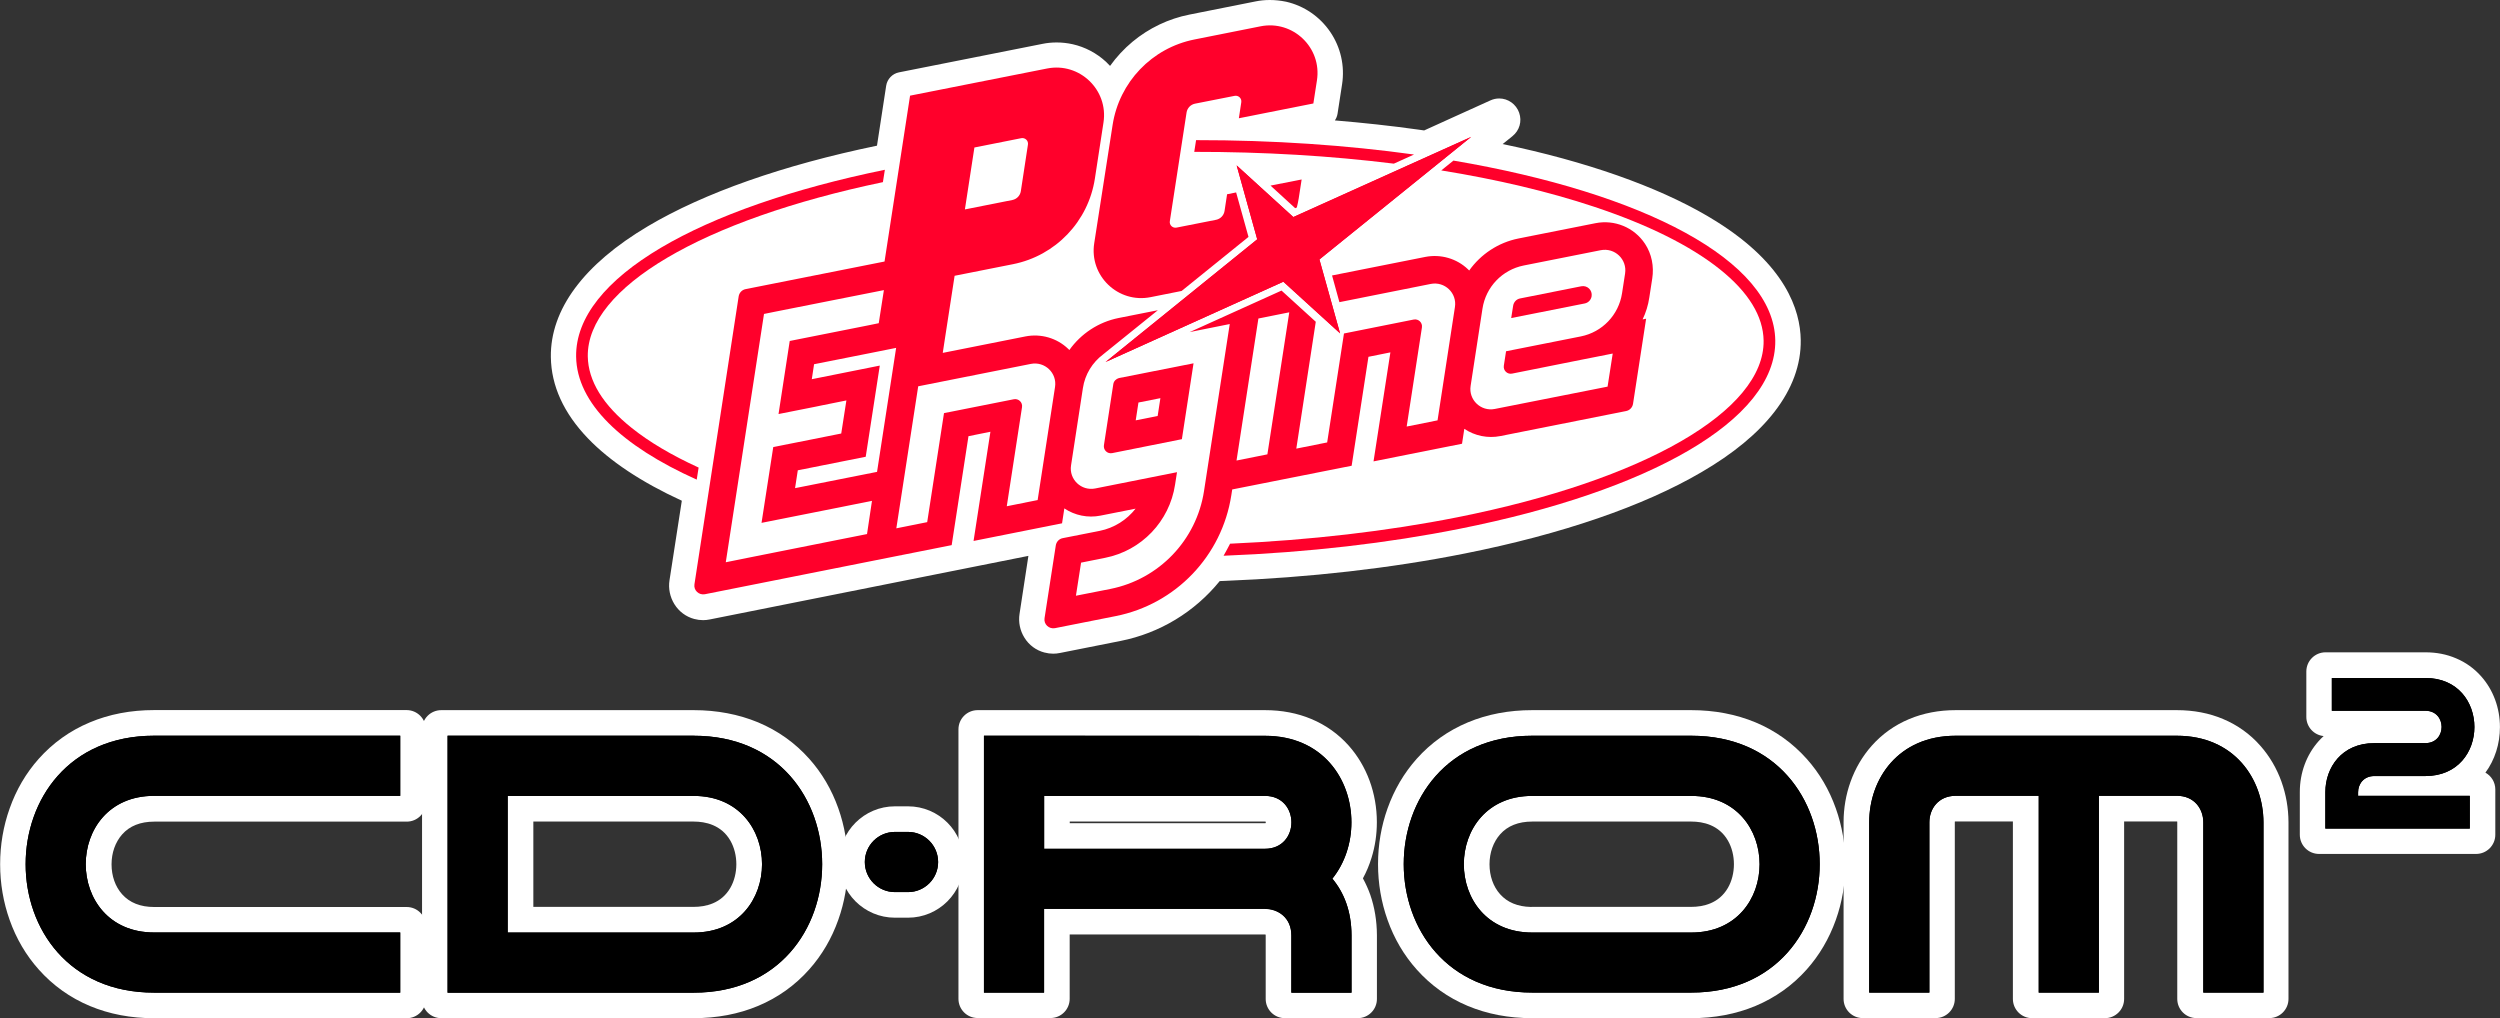 <?xml version="1.0" encoding="utf-8"?>
<!-- Generator: Adobe Illustrator 26.3.1, SVG Export Plug-In . SVG Version: 6.00 Build 0)  -->
<svg version="1.1" id="Layer_1" xmlns="http://www.w3.org/2000/svg" xmlns:xlink="http://www.w3.org/1999/xlink" x="0px" y="0px"
	 viewBox="0 0 3839 1563.6" style="enable-background:new 0 0 3839 1563.6;" xml:space="preserve">
<rect x="0" y="0" width="3839" height="1563.6" fill="#333333" stroke="none"/>
<style type="text/css">
	.st0{fill:#FFFFFF;}
	.st1{fill:#FF002B;}
</style>
<g>
	<g>
		<g>
			<path class="st0" d="M1617.3,991.4c-3.4,0-6.9-0.5-10.3-1.4c-19.8-5.2-32.3-24.8-29.1-45.6l16.3-106.5l-506.6,101
				c-2.6,0.5-5.2,0.8-7.8,0.8c-3.4,0-6.9-0.5-10.3-1.4c-19.7-5.3-32.2-24.8-29-45.6l20.2-131.4l-1.6-0.7
				c-130.3-58.4-199.8-131.9-200.8-212.6c-1-68.4,48.5-134.2,142.9-190.1c85.9-51,207.8-93.6,352.5-123.2l3.9-0.8l15.4-100.5
				c0.8-5.2,4.7-9.3,9.8-10.3l220.1-43.7c6.4-1.3,13-2,19.6-2c7.3,0,14.6,0.8,21.8,2.4c25.2,5.7,47.1,21.2,61.3,42.4
				c26.6-45.4,71.3-77.6,123.5-87.9l101.4-20.2c6.4-1.3,13-2,19.6-2c7.3,0,14.6,0.8,21.8,2.4c51,11.6,84.6,61.1,76.7,112.7l-7,45.4
				c-0.8,5.2-4.7,9.3-9.8,10.3l-48.8,9.7c65.8,3.7,130.1,9.8,192.4,18.5l13.4,1.9l50-22.6l55-24.9c2.7-1.2,5.6-1.9,8.5-1.9
				c8.4,0,16,5.5,18.9,13.6c2.8,8.1,0.3,16.8-6.4,22.2l-35.5,28.7c17.5,3.4,34.2,6.8,49.8,10.4c123.9,27.8,227.7,66.5,300.1,112
				c80.1,50.2,122.9,109.6,123.8,171.9c0.8,69.4-49.8,135.7-146.4,192c-87.7,51.4-212.1,94.1-359.8,123.4
				c-113.2,22.6-236.7,36.6-366.8,41.8l-13.1,0.5c-37.1,47.7-89.6,80.2-148.5,91.9l-93.2,18.5
				C1622.5,991.2,1619.9,991.4,1617.3,991.4z M1846.4,188.8c9.4,0,18.7,0.1,28,0.2l1.7-10.9l-28.9,5.7L1846.4,188.8z"/>
			<path class="st0" d="M1949.9,24.8c6.4,0,12.8,0.7,19.1,2.1c44.6,10.1,74.1,53.4,67.2,98.7l-7,45.4l-143.9,28.6l5.7-36.9
				l-53.3,10.5c-1,0.1-1.7,0.9-1.8,1.8l-4,26.3h4.9c116.8,0,230,7.6,336.6,22.4l16.9,2.4l53.3-24.1l55-24.9c1.2-0.5,2.3-0.8,3.4-0.8
				c6.6,0,10.8,8.8,4.7,13.8l-54.2,43.8l-2.4,1.9c26,4.6,51.4,9.6,75.8,15.2c122.6,27.5,225.1,65.7,296.3,110.4
				c76.4,47.9,117.2,103.8,118,161.6c0.8,64.6-47.7,127.2-140.2,181.1c-86.6,50.8-209.7,92.9-355.9,122
				c-113.2,22.5-236,36.4-364.9,41.6l-18.9,0.8c-34.5,46.5-85.5,80.1-144.5,91.9l-93.2,18.5c-1.8,0.4-3.5,0.6-5.3,0.6
				c-2.4,0-4.8-0.3-7.2-1c-13.8-3.6-22.2-17.6-20-31.7l16.9-110.8c0.9-5.3,3.2-10.2,6.8-14.2L1085,926.9c-1.8,0.4-3.5,0.6-5.3,0.6
				c-2.4,0-4.8-0.3-7.2-1c-13.7-3.6-22.1-17.6-19.9-31.7l21.7-140.7l-10.1-4.6c-125.7-56.3-192.6-126-193.6-201.5
				c-0.9-63.7,46.5-125.7,136.9-179.3c84.8-50.3,205.3-92.4,348.7-121.7l12.4-2.6l16.7-109l220.1-43.7c5.7-1.2,11.5-1.7,17.2-1.7
				c6.4,0,12.8,0.7,19.1,2.1c30.9,7,54.5,29.9,63.9,58.3c21.8-52.6,68.6-92.4,125.9-103.7l101.4-20.2
				C1938.5,25.4,1944.2,24.8,1949.9,24.8 M1949.9,0C1949.9,0,1949.9,0,1949.9,0c-7.4,0-14.8,0.7-22,2.2l-101.4,20.2
				c-31.9,6.3-62.1,20.7-87.3,41.6c-13.1,10.9-24.7,23.4-34.6,37.2c-2-2.1-4-4.2-6.1-6.2c-14.5-13.4-32.2-22.8-51.4-27.1
				c-8.1-1.8-16.3-2.7-24.5-2.7c-7.4,0-14.8,0.7-22,2.2l0,0l-220.1,43.7c-10.2,2-18.1,10.3-19.7,20.6l-14.1,92
				c-144.1,29.8-265.7,72.6-351.8,123.7c-98.5,58.4-150,127.9-149,201c0.6,44,19.7,86,56.9,124.7c33.7,35.1,82.2,67.3,144.2,95.8
				L1028.1,891c-2,12.7,0.7,25.7,7.4,36.6c7,11.4,17.9,19.5,30.6,22.9c0,0,0.1,0,0.1,0c4.5,1.2,9,1.8,13.5,1.8
				c3.5,0,6.9-0.4,10.3-1.1l489.2-97.6l-13.6,89c-2,12.7,0.7,25.7,7.5,36.6c7,11.4,18,19.5,30.7,22.8c0,0,0,0,0.1,0
				c4.5,1.2,9,1.8,13.5,1.8c3.5,0,6.9-0.4,10.3-1.1l93.1-18.5c59.9-11.9,113.5-44.3,152.2-91.9l7.4-0.3
				c130.8-5.2,254.8-19.3,368.7-42c149-29.6,274.7-72.8,363.6-124.9c48.8-28.4,86.6-59.6,112.2-92.8c27.2-35.1,40.8-72.2,40.3-110
				c-0.6-46.6-23.6-115.9-129.6-182.3c-73.6-46.2-178.7-85.5-304-113.6c-7.8-1.8-15.8-3.5-24.1-5.2l15-12.1
				c10.9-8.8,14.9-22.9,10.3-36c-4.6-13.1-16.9-21.9-30.6-21.9c-4.7,0-9.2,1-13.6,3l-55,24.9l-46.7,21.2l-9.8-1.4
				c-41.6-5.8-84.1-10.4-127.3-14c2.1-3,3.5-6.5,4.1-10.2l7-45.4c4.3-28.1-2.1-56.6-18.2-80.3c-16.1-23.6-40.2-40.1-67.9-46.4
				c0,0,0,0-0.1,0C1966.4,0.9,1958.1,0,1949.9,0L1949.9,0L1949.9,0z"/>
		</g>
		<g>
			<path class="st0" d="M236.6,1548.9c-68.2,0-125.7-24.2-166.3-69.8c-18.2-20.4-32.3-44.4-41.8-71.2c-9.1-25.7-13.7-52.8-13.7-80.7
				c0-27.9,4.6-55.1,13.8-80.7c9.5-26.8,23.5-50.9,41.8-71.3c40.6-45.7,98.2-69.9,166.3-69.9h387.8c8.2,0,14.8,6.6,14.8,14.8V1232
				c0,8.2-6.6,14.8-14.8,14.8H236.6c-25.2,0-46.1,8.5-60.3,24.6c-12.9,14.6-20,34.4-20,55.8c0,21.5,7.1,41.3,20,55.7
				c14.3,16.1,35.2,24.6,60.4,24.6h387.8c8.2,0,14.8,6.6,14.8,14.8v111.9c0,8.2-6.6,14.8-14.8,14.8H236.6z"/>
			<path class="st0" d="M624.4,1120v9.9v92.4v9.7h-9.7h-378c-29.5,0-54.3,10.2-71.4,29.5c-15.3,17.2-23.7,40.6-23.7,65.6
				c0,25,8.4,48.3,23.7,65.6c17.1,19.3,41.8,29.5,71.4,29.5h378h9.7v9.7v92.4v9.7h-9.7h-378c-63.8,0-117.6-22.4-155.3-64.9
				c-16.9-19-30-41.4-38.9-66.4c-8.6-24.1-12.9-49.5-12.9-75.7c0-26.2,4.3-51.7,12.9-75.7c8.9-25.1,22-47.5,38.9-66.5
				c37.7-42.4,91.5-65,155.3-65h378H624.4 M624.4,1090.4h-9.7h-378c-35.7,0-68.9,6.3-98.8,18.9c-30.4,12.7-56.8,31.6-78.5,56
				c-19.5,21.9-34.5,47.5-44.6,76.2c-9.7,27.2-14.6,56-14.6,85.6c0,29.5,4.9,58.3,14.6,85.6c10.1,28.6,25.2,54.3,44.7,76.1
				c21.7,24.4,48.1,43.3,78.5,56c29.9,12.5,63.1,18.8,98.8,18.8h378h9.7c16.3,0,29.5-13.2,29.5-29.5v-9.7V1432v-9.7
				c0-16.3-13.2-29.5-29.5-29.5h-9.7h-378c-21.2,0-37.7-6.6-49.3-19.6c0,0,0,0,0,0c-10.5-11.7-16.2-28.1-16.2-45.9
				c0-17.8,5.8-34.1,16.3-46c11.5-13,28.1-19.6,49.3-19.6h378h9.7c16.3,0,29.5-13.2,29.5-29.5v-9.7v-92.4v-9.9
				C653.9,1103.7,640.7,1090.4,624.4,1090.4L624.4,1090.4z"/>
		</g>
		<g>
			<path class="st0" d="M677.5,1548.9c-8.2,0-14.8-6.6-14.8-14.8v-414c0-8.2,6.6-14.8,14.8-14.8h387.7c68.1,0,125.6,24.1,166.3,69.7
				c18.2,20.5,32.3,44.4,41.8,71.3c9.1,25.7,13.7,52.8,13.7,80.7c0,27.9-4.6,55.1-13.8,80.7c-9.5,26.8-23.5,50.9-41.8,71.3
				c-40.6,45.7-98.1,69.9-166.3,69.9H677.5z M1065.3,1407.4c31.3,0,55.2-12.7,69-36.6c15.1-26.1,15.1-61.2,0-87.3
				c-13.6-23.6-38.1-36.6-69-36.6h-261v160.6H1065.3z"/>
			<path class="st0" d="M1065.3,1120.1c63.8,0,117.5,22.4,155.3,64.8c16.9,19,30,41.4,38.9,66.4c8.6,24.1,12.9,49.5,12.9,75.7
				c0,26.2-4.3,51.7-12.9,75.7c-8.9,25.1-22,47.5-38.9,66.5c-37.7,42.5-91.5,65-155.3,65h-378h-9.7v-9.7v-2.2v-392.4v-9.7h9.7
				H1065.3 M789.5,1422.2h275.8c36.3,0,65.4-15.6,81.8-44c17.6-30.5,17.6-71.6,0-102.1c-16.3-28.4-45.5-44-81.8-44H789.5V1422.2
				 M1065.3,1090.5h-378h-9.7c-16.3,0-29.5,13.2-29.5,29.5v9.7v392.4v2.2v9.7c0,16.3,13.2,29.5,29.5,29.5h9.7h378
				c35.7,0,69-6.3,98.8-18.8c30.4-12.7,56.8-31.6,78.5-56c19.5-21.9,34.6-47.6,44.7-76.3c9.7-27.2,14.6-56,14.6-85.6
				c0-29.5-4.9-58.3-14.6-85.6c-10.1-28.6-25.2-54.3-44.7-76.1c-21.8-24.4-48.2-43.2-78.6-55.9
				C1134.2,1096.9,1100.9,1090.5,1065.3,1090.5L1065.3,1090.5z M819,1261.6h246.3c18,0,42.3,5.1,56.2,29.2
				c12.3,21.4,12.3,51.2,0,72.6c-14,24.2-38.3,29.2-56.2,29.2H819V1261.6L819,1261.6z"/>
		</g>
		<g>
			<path class="st0" d="M2352.8,1548.8c-68.2,0-125.7-24.2-166.3-69.8c-18.2-20.4-32.3-44.4-41.8-71.2
				c-9.1-25.7-13.7-52.8-13.7-80.7c0-27.9,4.6-55.1,13.8-80.7c9.5-26.8,23.6-50.8,41.8-71.2c40.7-45.7,98.2-69.8,166.3-69.8h244.3
				c68.1,0,125.6,24.1,166.3,69.8c18.2,20.4,32.3,44.4,41.8,71.3c9.1,25.7,13.7,52.8,13.7,80.7c0,27.9-4.6,55.1-13.8,80.7
				c-9.5,26.8-23.6,50.8-41.8,71.2c-40.7,45.7-98.2,69.8-166.3,69.8H2352.8z M2352.8,1246.8c-25.2,0-46.1,8.5-60.3,24.6
				c-12.9,14.6-20,34.4-20,55.8c0,21.5,7.1,41.3,20,55.7c14,15.8,34.3,24.2,58.8,24.6c0.5-0.1,1.1-0.1,1.6-0.1h244.3
				c31.3,0,55.2-12.7,69-36.6c15.1-26.1,15.1-61.2,0-87.3c-13.6-23.6-38.1-36.6-69-36.6H2352.8z"/>
			<path class="st0" d="M2597.1,1120.1c63.8,0,117.5,22.4,155.3,64.9c16.9,19,30,41.4,38.9,66.4c8.6,24.1,12.9,49.5,12.9,75.7
				c0,26.2-4.3,51.7-12.9,75.7c-8.9,25-22,47.4-38.9,66.4c-37.8,42.4-91.5,64.9-155.3,64.9h-244.3c-63.8,0-117.6-22.4-155.3-64.9
				c-16.9-19-30-41.4-38.9-66.4c-8.6-24.1-12.9-49.5-12.9-75.7c0-26.2,4.3-51.7,12.9-75.7c8.9-25,22-47.4,38.9-66.4
				c37.8-42.4,91.5-64.9,155.3-64.9H2597.1 M2352.8,1422.3L2352.8,1422.3l244.3-0.1c36.3,0,65.4-15.6,81.8-44
				c17.6-30.5,17.6-71.6,0-102.1c-16.3-28.4-45.5-44-81.8-44h-244.3c-29.5,0-54.3,10.2-71.4,29.5c-15.3,17.2-23.7,40.5-23.7,65.6
				c0,25,8.4,48.3,23.7,65.6C2298.5,1412,2323.3,1422.3,2352.8,1422.3 M2597.1,1090.5h-244.3c-35.7,0-68.9,6.3-98.8,18.8
				c-30.3,12.7-56.8,31.5-78.6,56c-19.5,21.9-34.5,47.5-44.7,76.1c-9.7,27.2-14.6,56-14.6,85.6c0,29.5,4.9,58.3,14.6,85.6
				c10.1,28.6,25.2,54.3,44.7,76.1c21.7,24.4,48.1,43.3,78.5,56c29.9,12.5,63.1,18.8,98.8,18.8h244.3c35.7,0,68.9-6.3,98.8-18.8
				c30.3-12.7,56.8-31.5,78.6-56c19.5-21.9,34.5-47.5,44.7-76.1c9.7-27.2,14.6-56,14.6-85.6c0-29.5-4.9-58.3-14.6-85.6
				c-10.1-28.6-25.2-54.3-44.7-76.1c-21.8-24.4-48.2-43.3-78.6-56C2666,1096.9,2632.8,1090.5,2597.1,1090.5L2597.1,1090.5z
				 M2350.7,1392.7c-20.1-0.4-36-7-47.2-19.6c0,0,0,0,0,0c-10.5-11.7-16.2-28.1-16.2-45.9c0-17.8,5.8-34.1,16.3-46
				c11.5-13,28.1-19.6,49.3-19.6h244.3c18,0,42.3,5.1,56.2,29.2c12.3,21.4,12.3,51.2,0,72.6c-14,24.2-38.3,29.2-56.2,29.2h-244.3
				C2352.1,1392.6,2351.4,1392.6,2350.7,1392.7L2350.7,1392.7z"/>
		</g>
		<g>
			<path class="st0" d="M1374.3,1394.4c-39,0-70.7-31.7-70.7-70.7s31.7-70.7,70.7-70.7h20.2c39,0,70.7,31.7,70.7,70.7
				s-31.7,70.7-70.7,70.7H1374.3z"/>
			<path class="st0" d="M1394.4,1267.8c30.8,0,55.9,25.1,55.9,55.9c0,30.8-25.1,55.9-55.9,55.9h-20.2c-30.8,0-55.9-25.1-55.9-55.9
				c0-30.8,25.1-55.9,55.9-55.9H1394.4 M1394.4,1238.2h-20.2c-47.1,0-85.5,38.3-85.5,85.5s38.3,85.5,85.5,85.5h20.2
				c47.1,0,85.5-38.3,85.5-85.5S1441.6,1238.2,1394.4,1238.2L1394.4,1238.2z"/>
		</g>
		<g>
			<path class="st0" d="M1973.2,1548.8c-8.2,0-14.8-6.6-14.8-14.8v-97.8c0-14.5-11.2-16-16.1-16h-314.5V1534
				c0,8.2-6.6,14.8-14.8,14.8h-111.9c-8.2,0-14.8-6.6-14.8-14.8v-413.9c0-8.2,6.6-14.8,14.8-14.8h441.1c48.3,0,89.1,17.2,118,49.7
				c25.4,28.7,39.4,66.9,39.4,107.7c0,30.8-8.4,61.1-23.8,86.3c5.9,9.4,10.8,19.4,14.5,29.9c6.1,17.5,9.3,36.8,9.4,57.3l0,97.9
				c0,8.2-6.6,14.8-14.8,14.8H1973.2z M1942.4,1278.8c14.5,0,16.1-11.2,16.1-16c0-6-2.1-16.1-16.1-16.1h-314.5v32H1942.4z"/>
			<path class="st0" d="M1942.4,1120.1c43.9,0,80.9,15.5,106.9,44.7c22.9,25.9,35.6,60.7,35.6,97.9c0,31.7-9.5,62-26.8,86.5
				c7.7,10.4,13.9,22.1,18.3,34.7c5.6,16,8.5,33.7,8.6,52.5v88v9.7h-9.7H1983h-9.7v-9.7v-88c0-21.3-15.5-30.8-30.8-30.8h-329.3
				v118.8v9.7h-9.7H1511h-9.7v-9.7v-394.4v-9.7h9.7h92.4H1942.4 M1613.1,1293.6h329.3c21.3,0,30.8-15.5,30.8-30.7
				c0-15.4-9.6-30.8-30.8-30.8h-329.3V1293.6 M1942.4,1090.5h-339H1511h-9.7c-16.3,0-29.5,13.2-29.5,29.5v9.7v394.4v9.7
				c0,16.3,13.2,29.5,29.5,29.5h9.7h92.4h9.7c16.3,0,29.5-13.2,29.5-29.5v-9.7V1435h299.7c0.5,0,0.9,0,1.2,0.1
				c0,0.3,0.1,0.7,0.1,1.2v88v9.7c0,16.3,13.2,29.5,29.5,29.5h9.7h92.4h9.7c16.3,0,29.5-13.2,29.5-29.5v-9.7v-88c0-0.1,0-0.1,0-0.2
				c-0.1-22.1-3.6-43-10.2-62.1c-3.1-8.7-6.9-17.1-11.3-25.2c5.4-9.9,9.8-20.5,13.2-31.5c5.5-17.6,8.2-36,8.2-54.7
				c0-44.4-15.3-86.1-43.1-117.5c-15.9-17.9-35.3-31.7-57.5-41C1992.3,1095.1,1968.2,1090.5,1942.4,1090.5L1942.4,1090.5z
				 M1642.7,1261.6h299.7c0.5,0,0.9,0,1.2,0.1c0.1,0.3,0.1,0.7,0.1,1.2c0,0.4,0,0.8-0.1,1.1c-0.3,0-0.7,0.1-1.2,0.1h-299.7V1261.6
				L1642.7,1261.6z"/>
		</g>
		<g>
			<path class="st0" d="M3120.8,1548.9c-8.2,0-14.8-6.6-14.8-14.8v-287.4h-102.7c-6,0-16,2.1-16,16V1534c0,8.2-6.6,14.8-14.8,14.8
				h-111.9c-8.2,0-14.8-6.6-14.8-14.8v-271.3c0-19.8,3.3-39,9.7-57.1c6.7-19,16.7-36,29.6-50.6c29-32.6,69.8-49.8,118.1-49.8h339.3
				c48.3,0,89.1,17.2,117.8,49.8c12.8,14.5,22.8,31.5,29.7,50.6c6.4,18,9.7,37.1,9.8,57l0,271.3c0,8.2-6.6,14.8-14.8,14.8h-111.9
				c-8.2,0-14.8-6.6-14.8-14.8v-271.3c0-6-2.1-16-16-16h-95.1v287.4c0,8.2-6.6,14.8-14.8,14.8H3120.8z"/>
			<path class="st0" d="M3342.6,1120.1c43.9,0,80.8,15.5,106.7,44.8c11.6,13.1,20.7,28.6,26.9,45.8c5.9,16.5,8.9,34.1,9,52.1v261.5
				v9.7h-9.7h-92.4h-9.7v-9.7v-261.5c0-15.4-9.6-30.8-30.8-30.8h-109.9v292.4v9.7h-9.7h-92.4h-9.7v-9.7v-292.4h-117.5
				c-21.3,0-30.8,15.5-30.8,30.8v261.5v9.7h-9.7h-92.4h-9.7v-9.7v-261.5c0-18,3-35.5,8.9-52.1c6.1-17.2,15.2-32.7,26.8-45.8
				c26.1-29.3,63.1-44.8,107-44.8H3342.6 M3342.6,1090.5h-339.3c-25.8,0-49.9,4.6-71.6,13.7c-22.2,9.3-41.6,23.1-57.5,41
				c-14.2,16-25.2,34.7-32.6,55.5c-7,19.6-10.6,40.5-10.6,62v261.5v9.7c0,16.3,13.2,29.5,29.5,29.5h9.7h92.4h9.7
				c16.3,0,29.5-13.2,29.5-29.5v-9.7v-261.5c0-0.5,0-0.9,0.1-1.2c0.3,0,0.7-0.1,1.2-0.1h87.9v262.9v9.7c0,16.3,13.2,29.5,29.5,29.5
				h9.7h92.4h9.7c16.3,0,29.5-13.2,29.5-29.5v-9.7v-262.9h80.3c0.5,0,0.9,0,1.2,0.1c0.1,0.3,0.1,0.7,0.1,1.2v261.5v9.7
				c0,16.3,13.2,29.5,29.5,29.5h9.7h92.4h9.7c16.3,0,29.5-13.2,29.5-29.5v-9.7v-261.5c0-0.1,0-0.1,0-0.2
				c-0.1-21.5-3.7-42.3-10.7-61.9c0,0,0,0,0-0.1c-7.5-20.8-18.4-39.4-32.5-55.3c-15.8-18-35.1-31.8-57.3-41.1
				C3392.5,1095.1,3368.5,1090.5,3342.6,1090.5L3342.6,1090.5z"/>
		</g>
		<g>
			<path class="st0" d="M3561,1296.8c-8.2,0-14.8-6.6-14.8-14.8v-65.8c0-25.6,8.9-49.8,25-68c18.4-20.8,44.3-31.8,74.8-31.8h78.5
				c0.1,0,0.2,0,0.3,0c0-0.1,0-0.2,0-0.3c0-0.1,0-0.3,0-0.4c-0.1,0-0.2,0-0.3,0h-153.4c-8.2,0-14.8-6.6-14.8-14.8v-69.8
				c0-8.2,6.6-14.8,14.8-14.8h153.4c30.5,0,56.4,11,74.8,31.9c16.1,18.2,25,42.4,25,68.1c0,25.7-8.9,49.9-25,68.1
				c-4.3,4.9-9,9.2-14.1,13h17.2c8.2,0,14.8,6.6,14.8,14.8v69.8c0,8.2-6.6,14.8-14.8,14.8H3561z"/>
			<path class="st0" d="M3724.5,1031.3c26.2,0,48.2,9.4,63.7,26.9c13.7,15.5,21.3,36.1,21.3,58.3c0,22.2-7.6,42.8-21.3,58.3
				c-15.6,17.5-37.6,26.8-63.7,26.8h-49.2h-9.5H3646c-8.9,0-13.2,5.1-14.6,10.7h161.2h9.7v9.7v50.3v9.7h-9.7h-221.8h-9.7v-9.7v-26.7
				v-23.7v-5.6c0-22.1,7.6-42.7,21.3-58.2c15.6-17.5,37.6-26.8,63.7-26.8h29.2h49.2c11.1,0,15.1-8.1,15.1-15.1c0-4.1-1.4-8-3.7-10.6
				c-2.7-3.1-6.4-4.5-11.3-4.5h-143.7h-9.7v-9.7V1041v-9.7h9.7H3724.5 M3724.5,1001.7h-143.7h-9.7c-16.3,0-29.5,13.2-29.5,29.5v9.7
				v50.3v9.7c0,15.3,11.6,27.9,26.6,29.4c-2.8,2.5-5.4,5.2-7.9,8c-18.5,20.9-28.7,48.5-28.7,77.8v5.6v23.7v26.7v9.7
				c0,16.3,13.2,29.5,29.5,29.5h9.7h221.8h9.7c16.3,0,29.5-13.2,29.5-29.5v-9.7V1222v-9.7c0-11.1-6.1-20.8-15.2-25.8
				c14.5-19.7,22.3-44.2,22.3-70c0-29.3-10.2-56.9-28.7-77.8l0,0c-10.7-12.1-23.6-21.4-38.5-27.7
				C3757.4,1004.8,3741.5,1001.7,3724.5,1001.7L3724.5,1001.7z"/>
		</g>
	</g>
	<g>
		<g>
			<path class="st0" d="M2740.3,522.7c-0.8-57.8-41.6-113.7-118-161.6c-71.2-44.7-173.7-82.9-296.3-110.4
				c-24.4-5.5-49.8-10.5-75.8-15.2l2.4-1.9l0,0l54.2-43.8c7.1-5.7,0.2-16.7-8.1-13l-55,24.9l-53.3,24.1l-16.9-2.4
				c-106.6-14.8-219.9-22.4-336.6-22.4h-4.9l4-26.3c0.1-0.9,0.8-1.7,1.8-1.8l53.3-10.5l-5.7,36.9l143.9-28.6l7-45.4
				c7-45.3-22.5-88.5-67.2-98.7c-11.8-2.7-24.1-2.9-36.2-0.4l-101.4,20.2C1774,58,1727.2,97.8,1705.4,150.4
				c-9.4-28.4-33-51.3-63.9-58.3c-11.8-2.7-24.1-2.9-36.2-0.4l-220.1,43.7l-16.7,109L1356,247c-143.4,29.3-263.9,71.4-348.7,121.7
				C917,422.3,869.6,484.3,870.5,548c1,75.4,67.8,145.1,193.6,201.5l10.1,4.6l-21.7,140.7c-2.2,14.1,6.2,28.1,19.9,31.7
				c4.1,1.1,8.4,1.3,12.5,0.4l528.8-105.5c-3.5,3.9-5.9,8.9-6.8,14.2l-16.9,110.8c-2.2,14.1,6.2,28.1,20,31.7
				c4.1,1.1,8.4,1.3,12.5,0.4l93.2-18.5c59.1-11.7,110.1-45.4,144.5-91.9l18.9-0.8c128.9-5.1,251.7-19,364.9-41.6
				c146.2-29,269.3-71.2,355.9-122C2692.7,649.9,2741.1,587.3,2740.3,522.7z"/>
			<g>
				<polygon class="st1" points="2259.1,210.2 1986,333.3 1899,254 1930.6,367.5 1697.7,555.9 1970.7,432.6 2057.8,511.9 
					2026.1,398.4 				"/>
				<g>
					<polygon class="st1" points="2259.1,210.2 1986,333.3 1899,254 1930.6,367.5 1697.7,555.9 1970.7,432.6 2057.8,511.9 
						2026.1,398.4 					"/>
				</g>
				<g>
					<path class="st1" d="M1988.9,319.7l2.5-1.1c1.2-4.6,2.1-9.3,2.9-13.9l4.5-29.1L1951,285L1988.9,319.7z"/>
					<path class="st1" d="M1766.9,456.3l47.6-9.5l102.7-83l-19-68.3l-13.9,2.8l-3.9,25.7c-1.1,6.8-6.2,12.1-12.9,13.5l-60.8,12
						c-6,1.2-11.3-3.9-10.3-9.9l25.7-166.9c1.1-6.8,6.2-12.1,12.9-13.5l60.8-12c6-1.2,11.3,3.9,10.3,9.9l-3.7,24.5l114.4-22.7
						l5.5-35.5c7.8-50.2-36.8-92.9-86.6-83l-101.4,20.2c-65.5,13-115.7,65.6-125.8,131.4l-28.2,181.4
						C1672.4,423.5,1717,466.3,1766.9,456.3z"/>
				</g>
				<path class="st1" d="M969.9,657c-44.1-35.2-66.7-72.2-67.3-109.7c-1.4-105.4,176-209.7,453.2-267.6l3-19
					c-284.1,58.2-475.8,166-474.1,286.9c1,71.7,69.7,137.1,185.2,188.9l2.9-18.5C1031.5,699.1,997.1,678.8,969.9,657z"/>
				<path class="st1" d="M1836.7,215.2l-2.8,18c106.4-0.1,209.8,6.1,306.5,18.1l31-14C2068.2,223,1955.3,215.1,1836.7,215.2z"/>
				<path class="st1" d="M2231.9,246.6l-18.7,15.1c85.5,13.8,164.6,32.5,234.5,55.7c83,27.6,147.9,59.9,193.2,96
					c44.1,35.2,66.7,72.2,67.3,109.7c1.5,107.5-183,214.1-470.2,271.2c-107.4,21.4-226.8,35.2-349.1,40.6c-3.2,6.3-6.5,12.4-10,18.5
					c130.5-5.1,253.2-19.5,362.6-41.4c289.9-57.7,486.2-166.6,484.6-289.1C2724.5,400.3,2524.4,296.3,2231.9,246.6z"/>
				<g>
					<path class="st1" d="M2428.2,439.6l-94,18.7c-5.6,1.1-9.7,5.6-10.6,11.1l-3,19l112.9-22.4c5.6-1.1,9.7-5.6,10.6-11.1l0,0
						C2445.5,445.6,2437.5,437.8,2428.2,439.6z"/>
					<path class="st1" d="M1709.6,589.8l-14.4,93.8c-1.2,7.5,5.4,13.7,12.7,12.2l107-21.4l17.9-116.5l-114.7,22.7
						C1713.8,581.8,1710.3,585.3,1709.6,589.8z M1748.2,618.1l33.7-6.7l-4.2,27.4l-33.7,6.7L1748.2,618.1z"/>
					<path class="st1" d="M2526.1,374.4c-16.8-25.5-47.2-37.4-75.9-31.7l-118.3,23.5c-31.2,6.2-58.1,24.3-75.8,49.2
						c-0.6-0.6-1.2-1.2-1.8-1.8c-17.3-16.6-41.8-23.7-65.5-19.1L2045.5,423l11.3,41l140.3-28c21.4-4.2,40.5,14,37.1,35.5l-26.7,174
						l-47.4,9.5l23.4-152.1c1.2-7.5-5.4-13.7-12.7-12.2l-107,21.4l-25.8,167.3l-47.4,9.5l29.9-194.8l-52.6-47.9L1826.8,510l14.2-2.9
						l47.4-9.5l0,0l-39.5,256.4c-11.5,75.4-69.1,135.5-143.9,150.4l-52.8,10.4l7.9-50.8l36.9-7.4c55.8-11,98.8-55.9,107.4-112.2
						l3-19.3l-125.6,25c-21.4,4.2-40.5-14-37.1-35.5l18.2-118.6c3.2-21.2,14.7-39.5,31-51.7l0.1-0.1l84-67.8l-60.1,11.9
						c-31.2,6.2-58.1,24.3-75.8,49.2c-0.6-0.6-1.2-1.2-1.8-1.8c-17.3-16.6-41.8-23.7-65.5-19.1l-127.1,25.3l3.5-23l14.7-95.4
						l89.6-17.8c65.5-13,115.7-65.6,125.8-131.4l13.2-86.1c7.8-50.2-36.8-92.9-86.6-83l-210.4,41.7l-39.2,254.7L1144.9,444
						c-5.6,1.1-9.7,5.6-10.6,11.1l-67.9,442.1c-1.5,9.3,6.8,17,16,15.3l286.4-57l0,0l92.6-18.4l25.8-167.3l33.7-6.8l-25.9,167.7
						l135.9-27.1l3.5-22.9c16.1,10.8,36.1,15,55.5,11.1l53.9-10.7c-13.4,17.2-32.8,29.6-55.1,34.1l-56.8,11.2
						c-5.6,1.1-9.7,5.6-10.6,11.1L1604,949.3c-1.5,9.3,6.8,17,16,15.3l93.2-18.5c92.3-18.3,163.2-92.5,177.6-185.5l1.4-9l91.7-18.2
						l0,0l91.7-18.2l25.8-167.3l33.7-6.8l-25.9,167.4l135.9-27.1l3.5-22.9c16.1,10.8,36.1,15,55.5,11.1l193-38.4
						c5.6-1.1,9.7-5.6,10.6-11.1l20.1-130.7l-5.4,1.1c5-10.4,8.6-21.9,10.3-33.7l4.5-29.1C2540.1,409.1,2536.4,390,2526.1,374.4z
						 M1496.3,226.5l71.9-14.3c6-1.2,11.3,3.9,10.3,9.9l-10.9,71.5c-1.1,6.8-6.2,12.1-12.9,13.5l-73,14.5L1496.3,226.5z
						 M1331.4,820.1l-20.6,4.1l-24.2,4.8l-134.9,26.9l-37.2,7.5l58.7-381.3l15.7-3.2l115.9-23l52.5-10.4l-7.9,50.8l-15.1,3.1
						l-121.6,24.2l-17.2,112.2l56.9-11.3l10.1-2.1l37.2-7.5l-7.9,50.8l-20,4l-27.5,5.5l-56.9,11.3l-18,116.4l124.7-24.8l6.9-1.4
						l38-7.6L1331.4,820.1z M1220.9,749.6l4.2-27.4l104.3-20.8l21.6-140l-104.4,20.9l3.5-23l86.6-17.2l39.4-7.9l-5.6,36.5
						l-23.7,153.9L1220.9,749.6z M1593.4,767.9l-47.4,9.5l23.4-152.1c1.2-7.5-5.4-13.7-12.7-12.2l-107.1,21.3l-25.8,167.4l-47.4,9.5
						l33.6-218.1l173-34.4c21.4-4.2,40.5,14,37.1,35.5L1593.4,767.9z M1946.2,697.7l-47.4,9.5l33.6-218.1l47.4-9.5L1946.2,697.7z
						 M2495.5,419.9l-4.7,30.5c-5.1,33.2-30.3,59.6-63.3,66.2l-114.8,22.8l-3.4,22.1c-1.2,7.5,5.4,13.7,12.7,12.2l107-21.4l21.3-4.2
						l26.2-5.2l-7.9,50.8l-9,1.8L2295.4,628c-21.4,4.2-40.5-14-37.1-35.5l18.2-118.6c5.1-33.2,30.3-59.6,63.3-66.2l118.3-23.5
						C2479.7,380,2498.8,398.3,2495.5,419.9z"/>
				</g>
			</g>
		</g>
		<g>
			<g>
				<path d="M236.6,1529.2c-62.3,0-114.8-21.9-151.6-63.3c-32.6-36.6-50.5-86-50.6-138.8c0-52.9,17.9-102.2,50.5-138.9
					c36.8-41.5,89.2-63.3,151.6-63.3h382.9V1227H236.6c-68.7,0-100,51.9-100,100c0,48.1,31.3,100,100,100h382.9v102.2L236.6,1529.2
					L236.6,1529.2z"/>
				<path class="st0" d="M614.6,1129.7v92.4h-378c-139.9,0-139.9,209.8,0,209.8h378v92.4h-378c-263,0-263-394.4,0-394.5H614.6
					 M624.4,1120h-9.7h-378c-63.8,0-117.6,22.5-155.3,65c-16.9,19-30,41.4-38.9,66.5c-8.6,24-12.9,49.5-12.9,75.7
					c0,26.2,4.3,51.6,12.9,75.7c8.9,25,22,47.4,38.9,66.4c37.7,42.4,91.5,64.9,155.3,64.9h378h9.7v-9.7V1432v-9.7h-9.7h-378
					c-29.5,0-54.3-10.2-71.4-29.5c-15.4-17.2-23.7-40.6-23.7-65.6c0-25,8.5-48.3,23.7-65.6c17.1-19.3,41.8-29.5,71.4-29.5h378h9.7
					v-9.7v-92.4L624.4,1120L624.4,1120z"/>
			</g>
			<g>
				<path d="M682.4,1529.3v-404.4h382.9c62.3,0,114.8,21.9,151.6,63.3c32.6,36.6,50.5,86,50.6,138.8c0,52.9-17.9,102.2-50.5,138.9
					c-36.8,41.5-89.2,63.3-151.6,63.3L682.4,1529.3L682.4,1529.3z M1065.3,1427.1c38.2,0,68.7-16.5,86.1-46.5c18.5-32,18.5-75,0-107
					c-17.3-30-47.9-46.5-86.1-46.5H784.6v200L1065.3,1427.1L1065.3,1427.1z"/>
				<path class="st0" d="M1065.3,1129.8c263,0,263,394.4,0,394.5h-378v-2.2v-392.4H1065.3 M779.6,1432h285.6
					c139.9,0,139.9-209.8,0-209.8H779.6V1432 M1065.3,1120.1h-378h-9.7v9.7v392.4v2.2v9.7h9.7h378c63.8,0,117.6-22.4,155.3-65
					c16.9-19,30-41.4,38.9-66.5c8.6-24,12.9-49.5,12.9-75.7c0-26.2-4.3-51.6-12.9-75.7c-8.9-25-22-47.4-38.9-66.4
					C1182.7,1142.5,1129.1,1120.1,1065.3,1120.1L1065.3,1120.1z M789.5,1232h275.8c36.3,0,65.5,15.7,81.8,44
					c17.6,30.5,17.6,71.6,0,102.1c-16.4,28.5-45.5,44-81.8,44H789.5V1232L789.5,1232z"/>
			</g>
			<g>
				<path d="M2352.8,1529.2c-62.4,0-114.8-21.9-151.6-63.3c-32.6-36.6-50.5-86-50.5-138.8c0-52.9,17.9-102.2,50.5-138.8
					c36.8-41.4,89.2-63.3,151.6-63.3h244.3c62.4,0,114.8,21.9,151.6,63.3c32.6,36.6,50.5,86,50.5,138.8
					c0,52.9-17.9,102.2-50.5,138.8c-36.8,41.4-89.2,63.3-151.6,63.3H2352.8z M2352.8,1227.1c-68.7,0-100,51.9-100,100
					c0,48.1,31.3,100,100,100h244.3c38.2,0,68.7-16.5,86.1-46.5c18.5-32,18.5-75,0-107c-17.3-30-47.9-46.5-86.1-46.5L2352.8,1227.1
					L2352.8,1227.1z"/>
				<path class="st0" d="M2597.1,1129.8c263,0,263,394.4,0,394.4h-244.3c-263,0-263-394.4,0-394.4H2597.1 M2352.8,1432h244.3
					c139.9,0,139.9-209.8,0-209.8h-244.3C2212.9,1222.2,2212.9,1432,2352.8,1432 M2597.1,1120.1h-244.3
					c-63.8,0-117.5,22.4-155.3,64.9c-16.9,19-30,41.4-38.9,66.4c-8.6,24-12.9,49.5-12.9,75.7s4.3,51.6,12.9,75.7
					c8.9,25,22,47.4,38.9,66.4c37.7,42.4,91.5,64.9,155.3,64.9h244.3c63.8,0,117.5-22.4,155.3-64.9c16.9-19,30-41.4,38.9-66.4
					c8.6-24,12.9-49.5,12.9-75.7s-4.3-51.6-12.9-75.7c-8.9-25-22-47.4-38.9-66.4C2714.5,1142.5,2660.9,1120.1,2597.1,1120.1
					L2597.1,1120.1z M2352.8,1422.3c-29.5,0-54.3-10.2-71.4-29.5c-15.4-17.2-23.7-40.6-23.7-65.6c0-25.1,8.5-48.3,23.7-65.6
					c17.1-19.3,41.8-29.5,71.4-29.5h244.3c36.3,0,65.5,15.7,81.8,44c17.6,30.5,17.6,71.6,0,102.1c-16.4,28.5-45.5,44-81.8,44
					L2352.8,1422.3L2352.8,1422.3z"/>
			</g>
			<g>
				<path d="M1374.3,1374.7c-28.2,0-51-22.9-51-51s22.9-51,51-51h20.2c28.2,0,51,22.9,51,51s-22.9,51-51,51H1374.3z"/>
				<path class="st0" d="M1394.4,1277.5c25.5,0,46.2,20.7,46.2,46.2s-20.7,46.2-46.2,46.2h-20.2c-25.5,0-46.2-20.7-46.2-46.2
					s20.7-46.2,46.2-46.2H1394.4 M1394.4,1267.8h-20.2c-30.8,0-55.9,25.1-55.9,55.9s25.1,55.9,55.9,55.9h20.2
					c30.8,0,55.9-25.1,55.9-55.9S1425.3,1267.8,1394.4,1267.8L1394.4,1267.8z"/>
			</g>
			<g>
				<path d="M1978.1,1529.3v-92.9c0-24.5-18.5-35.7-35.7-35.7h-334.1v128.6h-102.2v-404.3h436.3c42.5,0,78.3,15,103.4,43.1
					c22.3,25,34.5,58.6,34.5,94.6c0,31.9-9.9,62.5-28.1,86.5c18.6,23.5,28.1,52.8,28.2,87v92.9L1978.1,1529.3L1978.1,1529.3z
					 M1942.4,1298.5c17.2,0,35.7-11.1,35.7-35.6c0-17.2-11.2-35.7-35.7-35.7h-334.1v71.4H1942.4z"/>
				<path class="st0" d="M1942.4,1129.8c88.6,0,132.9,66.4,132.9,132.9c0,31.1-9.8,62.3-29.3,86.5c18,21.5,29.3,50.3,29.4,86.9v88
					h-92.4v-88c0-27.2-20.4-40.7-40.7-40.7h-339v128.6H1511v-394.4h92.4L1942.4,1129.8 M1603.4,1303.4h339
					c27.2,0,40.7-20.4,40.7-40.6c0-20.4-13.6-40.7-40.7-40.7h-339L1603.4,1303.4 M1942.4,1120.1h-339H1511h-9.7v9.7v394.4v9.7h9.7
					h92.4h9.7v-9.7v-118.8h329.3c15.4,0,30.8,9.6,30.8,30.8v88v9.7h9.7h92.4h9.7v-9.7v-88c-0.1-18.8-3-36.4-8.6-52.5
					c-4.4-12.6-10.6-24.2-18.3-34.7c17.3-24.4,26.8-54.7,26.8-86.5c0-37.2-12.7-72-35.6-97.9
					C2023.3,1135.5,1986.3,1120.1,1942.4,1120.1L1942.4,1120.1z M1613.1,1232h329.3c21.3,0,30.8,15.5,30.8,30.8
					c0,15.3-9.6,30.7-30.8,30.7h-329.3V1232L1613.1,1232z"/>
			</g>
			<g>
				<path d="M3378.5,1529.2v-266.4c0-17.2-11.2-35.7-35.7-35.7h-114.8v302.2h-102.2V1227h-122.4c-17.2,0-35.7,11.2-35.7,35.7v266.4
					h-102.2v-266.4c0-36,12.2-69.6,34.5-94.6c25.1-28.3,60.9-43.2,103.4-43.2h339.3c42.4,0,78.2,15,103.4,43.2
					c22.3,25,34.6,58.6,34.7,94.6v266.4H3378.5z"/>
				<path class="st0" d="M3342.6,1129.8c88.5,0,132.9,66.5,133.1,132.9v261.5h-92.4v-261.5c0-20.4-13.6-40.7-40.7-40.7H3223v302.2
					h-92.4v-302.2h-127.2c-27.2,0-40.7,20.4-40.7,40.7v261.5h-92.4v-261.5c0-66.4,44.3-132.9,132.9-132.9H3342.6 M3342.6,1120.1
					h-339.3c-43.9,0-80.9,15.5-107,44.8c-11.6,13.1-20.7,28.6-26.8,45.8c-5.9,16.5-8.9,34.1-8.9,52.1v261.5v9.7h9.7h92.4h9.7v-9.7
					v-261.5c0-15.4,9.6-30.8,30.8-30.8h117.5v292.4v9.7h9.7h92.4h9.7v-9.7v-292.4h109.9c21.3,0,30.8,15.5,30.8,30.8v261.5v9.7h9.7
					h92.4h9.7v-9.7v-261.5c-0.1-18-3.1-35.5-9-52.1c-6.2-17.2-15.3-32.7-26.9-45.8C3423.5,1135.5,3386.6,1120.1,3342.6,1120.1
					L3342.6,1120.1z"/>
			</g>
			<g>
				<path d="M3565.9,1277.2v-60.9c0-20.9,7.1-40.5,20.1-54.9c14.7-16.4,35.4-25.1,60.1-25.1h78.6c13.8,0,20-10,20-20s-6.2-20-20-20
					H3576v-60.2h148.6c24.7,0,45.5,8.7,60.1,25.2c12.9,14.6,20.1,34.1,20.1,55s-7.1,40.5-20.1,55c-14.7,16.4-35.4,25.2-60.1,25.2
					H3646c-9.9,0-20,6.2-20,20v0.6h171.5v60.2h-231.7V1277.2z"/>
				<path class="st0" d="M3724.5,1041.1c100.3,0,100.3,150.6,0,150.6h-49.2h-9.5H3646c-16.5,0-24.9,12.4-24.9,24.9l0,0v5.5h171.5
					v50.3h-221.8v-26.7V1222v-5.6c0-37.6,25.1-75.2,75.2-75.2h29.2h49.2c33.2,0,33.2-49.7,0-49.7h-143.7v-50.3L3724.5,1041.1
					 M3724.5,1031.3h-143.7h-9.7v9.7v50.3v9.7h9.7h143.7c4.9,0,8.7,1.5,11.3,4.5c2.4,2.7,3.7,6.5,3.7,10.6c0,7-3.9,15.1-15.1,15.1
					h-49.2H3646c-26.1,0-48.1,9.3-63.7,26.8c-13.7,15.5-21.3,36.1-21.3,58.2v5.6v23.7v26.7v9.7h9.7h221.8h9.7v-9.7V1222v-9.7h-9.7
					h-161.2c1.4-5.6,5.7-10.7,14.6-10.7h19.8h9.5h49.2c26.1,0,48.1-9.3,63.7-26.8c13.7-15.5,21.3-36.1,21.3-58.3
					s-7.6-42.8-21.3-58.3C3772.7,1040.6,3750.7,1031.3,3724.5,1031.3L3724.5,1031.3z"/>
			</g>
		</g>
		<g>
			<g>
				<path d="M236.6,1524.3h378v-92.4h-378c-139.9,0-139.9-209.8,0-209.8h378v-92.4h-378C-26.4,1129.8-26.4,1524.3,236.6,1524.3z"/>
			</g>
			<g>
				<path d="M1065.3,1129.8L1065.3,1129.8h-378v392.4v2.2h378l0,0C1328.3,1524.3,1328.3,1129.8,1065.3,1129.8z M1065.3,1432H779.6
					v-209.8h285.6C1205.2,1222.2,1205.2,1432,1065.3,1432z"/>
			</g>
			<g>
				<path d="M2597.1,1129.8L2597.1,1129.8h-244.3c-263,0-263,394.4,0,394.4h244.3l0,0C2860.1,1524.3,2860.1,1129.8,2597.1,1129.8z
					 M2597.1,1432L2597.1,1432h-244.3c-139.9,0-139.9-209.8,0-209.8c0-11.1,0,0,0,0h244.3l0,0C2737,1222.2,2737,1432,2597.1,1432z"
					/>
			</g>
			<g>
				<path d="M1394.4,1277.5h-20.2c-25.5,0-46.2,20.7-46.2,46.2s20.7,46.2,46.2,46.2h20.2c25.5,0,46.2-20.7,46.2-46.2
					C1440.5,1298.2,1419.8,1277.5,1394.4,1277.5z"/>
			</g>
			<g>
				<path d="M2045.9,1349.4c19.5-24.3,29.3-55.4,29.3-86.5c0-66.5-44.3-132.9-132.9-132.9l0,0h-339h-92.4l0,0v394.4h92.4v-128.6h339
					l0,0c20.3,0,40.7,13.5,40.7,40.7v88h92.4v-88l0,0C2075.3,1399.7,2063.9,1370.8,2045.9,1349.4z M1942.4,1303.4L1942.4,1303.4
					h-339v-81.2h339l0,0c27.1,0,40.7,20.3,40.7,40.7C1983.1,1283,1969.5,1303.4,1942.4,1303.4z"/>
			</g>
			<g>
				<path d="M3342.6,1129.8h-339.3c-88.6,0-132.9,66.5-132.9,132.9l0,0v261.5h92.4v-261.5c0-20.3,13.5-40.7,40.7-40.7l0,0h127.2
					v302.2h92.4v-302.2h119.7l0,0c27.1,0,40.7,20.3,40.7,40.7v261.5h92.4v-261.5l0,0C3475.6,1196.4,3431.2,1129.8,3342.6,1129.8z"/>
			</g>
			<g>
				<path d="M3621.1,1216.6c0-12.4,8.4-24.9,24.9-24.9h19.8h9.5h49.2l0,0c100.3,0,100.3-150.6,0-150.6h-143.7v50.3h143.7
					c33.2,0,33.2,49.7,0,49.7l0,0h-49.2l0,0H3646l0,0c-50.1,0-75.2,37.6-75.2,75.2v5.6v23.7v26.7h221.8v-50.3h-171.5L3621.1,1216.6
					L3621.1,1216.6z"/>
			</g>
		</g>
	</g>
</g>
</svg>
